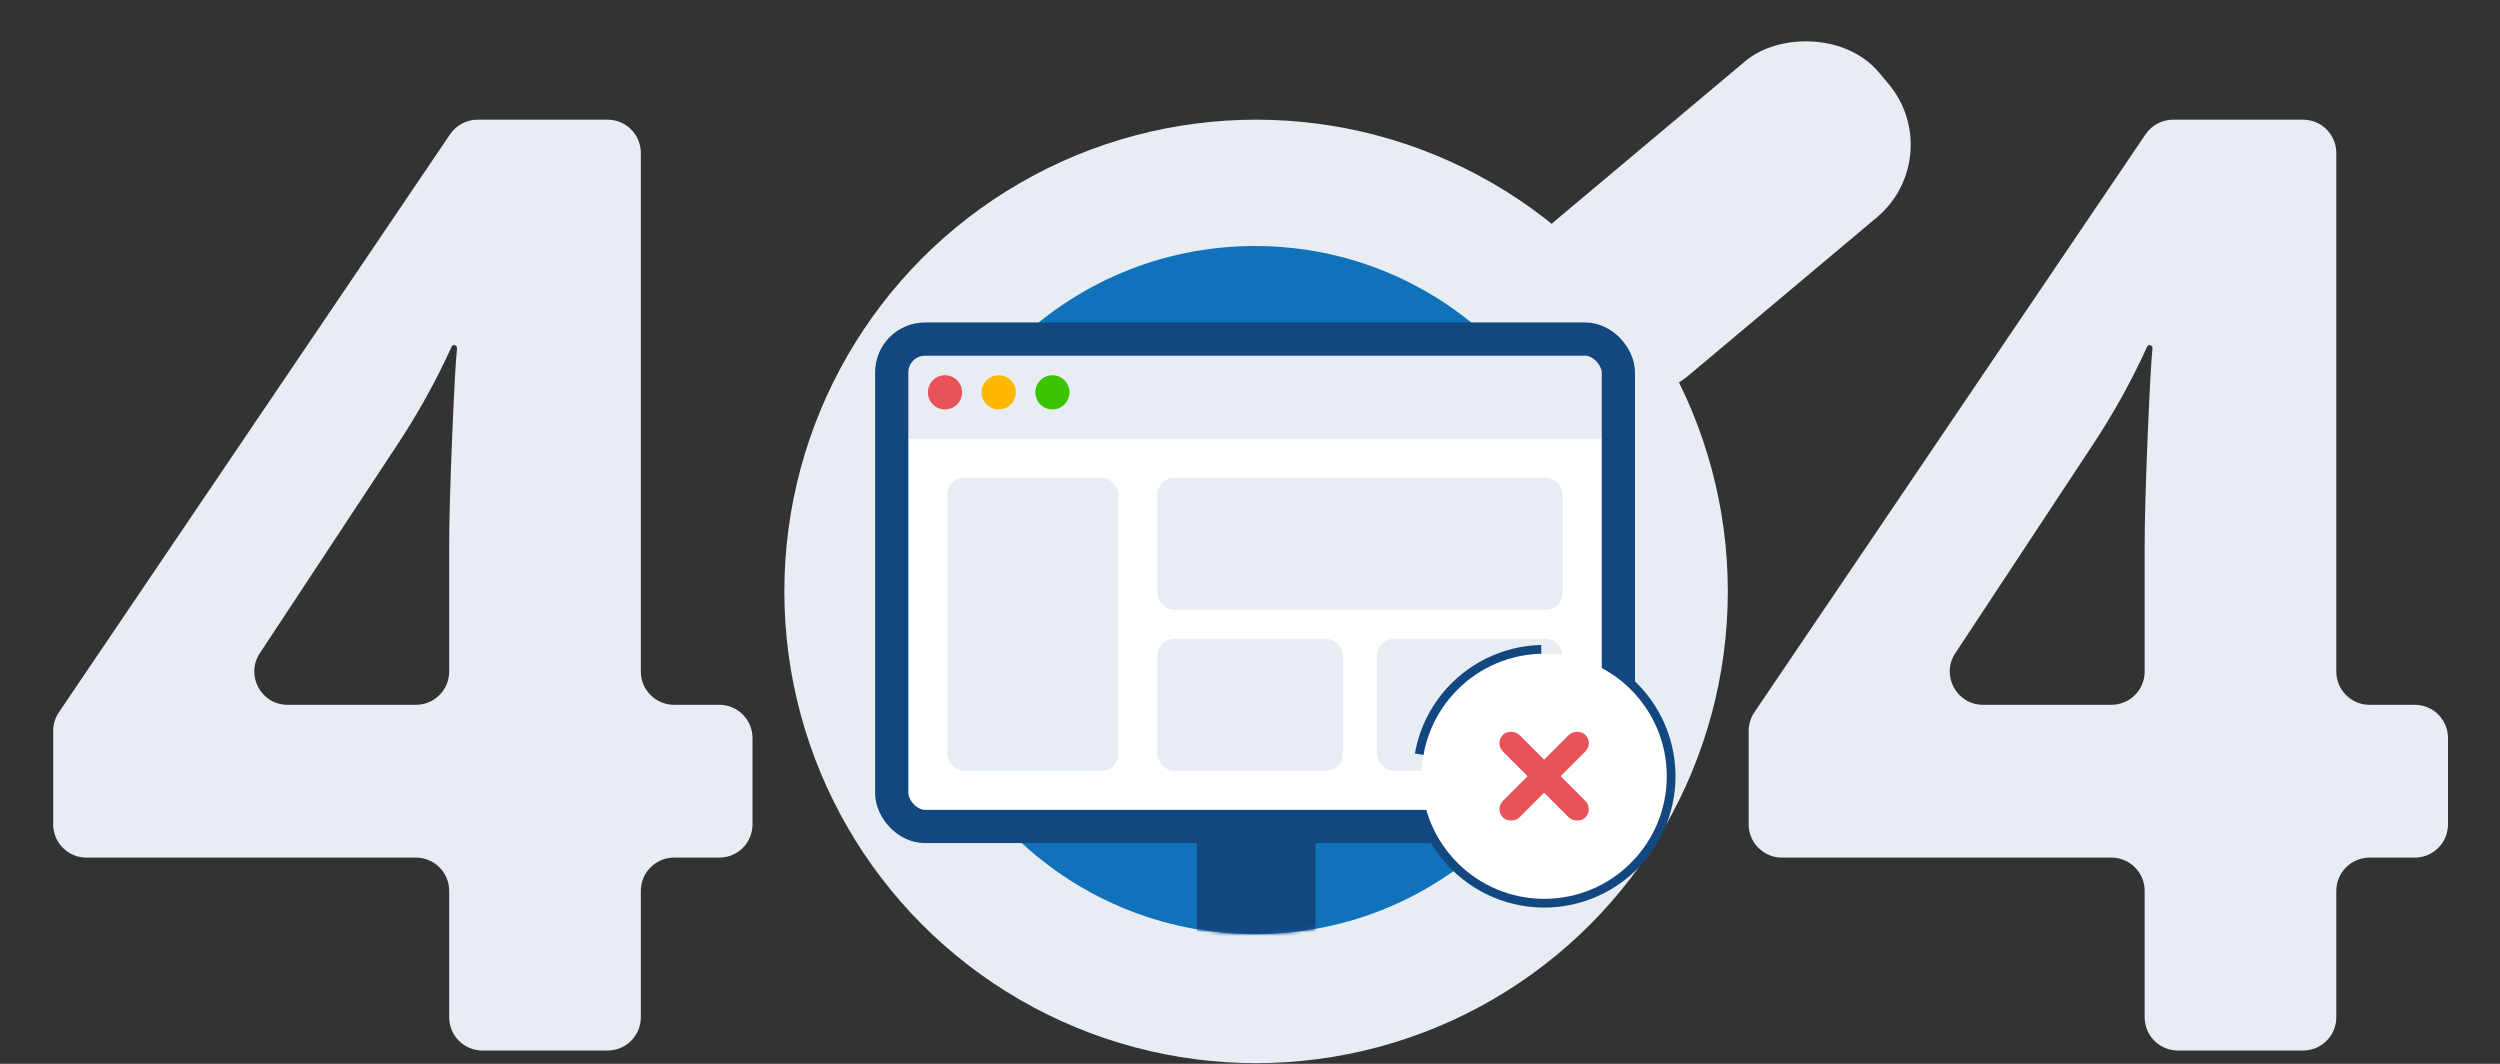 <svg width="752" height="320" viewBox="0 0 752 320" fill="none" xmlns="http://www.w3.org/2000/svg">
    <rect x="0" y="0" width="752" height="320" fill="#333333" stroke="none"/>
    <path
        d="M226.359 247.97C226.359 253.493 221.881 257.97 216.359 257.97H202.762C197.239 257.97 192.762 262.447 192.762 267.97V306C192.762 311.523 188.285 316 182.762 316H145.114C139.591 316 135.114 311.523 135.114 306V267.97C135.114 262.447 130.637 257.97 125.114 257.97H26C20.477 257.97 16 253.493 16 247.97V219.859C16 217.861 16.599 215.909 17.718 214.254L135.385 40.395C137.245 37.647 140.347 36 143.666 36H182.762C188.285 36 192.762 40.477 192.762 46V202.005C192.762 207.528 197.239 212.005 202.762 212.005H216.359C221.881 212.005 226.359 216.483 226.359 222.005V247.97ZM125.114 212.005C130.637 212.005 135.114 207.528 135.114 202.005V164.509C135.114 156.593 135.432 145.102 136.069 130.036C136.638 116.549 137.106 108.126 137.471 104.769C137.527 104.255 137.129 103.798 136.612 103.798C136.281 103.798 135.981 103.992 135.845 104.293C131.181 114.59 125.593 124.639 119.08 134.44L78.148 196.5C73.763 203.148 78.532 212.005 86.496 212.005H125.114Z"
        fill="#E7EDF3" />
    <path
        d="M736.359 247.97C736.359 253.493 731.881 257.97 726.359 257.97H712.762C707.239 257.97 702.762 262.447 702.762 267.97V306C702.762 311.523 698.285 316 692.762 316H655.114C649.591 316 645.114 311.523 645.114 306V267.97C645.114 262.447 640.637 257.97 635.114 257.97H536C530.477 257.97 526 253.493 526 247.97V219.859C526 217.861 526.599 215.909 527.718 214.254L645.385 40.395C647.245 37.647 650.347 36 653.666 36H692.762C698.285 36 702.762 40.477 702.762 46V202.005C702.762 207.528 707.239 212.005 712.762 212.005H726.359C731.881 212.005 736.359 216.483 736.359 222.005V247.97ZM635.114 212.005C640.637 212.005 645.114 207.528 645.114 202.005V164.509C645.114 156.593 645.432 145.102 646.069 130.036C646.638 116.549 647.106 108.126 647.471 104.769C647.527 104.255 647.129 103.798 646.612 103.798C646.281 103.798 645.981 103.992 645.845 104.293C641.181 114.59 635.593 124.639 629.08 134.44L588.148 196.5C583.763 203.148 588.532 212.005 596.496 212.005H635.114Z"
        fill="#E7EDF3" />
    <circle cx="377.83" cy="177.898" r="141.898" fill="#E7EDF3" />
    <rect width="61.431" height="131.349" rx="28.5"
        transform="matrix(-0.643 -0.766 -0.766 0.643 586.396 47.059)" fill="#E7EDF3" />
    <circle cx="377.5" cy="177.5" r="103.5" fill="#1072BA" />
    <mask id="mask0" style="mask-type:alpha" maskUnits="userSpaceOnUse" x="273" y="74" width="208" height="207">
        <circle cx="377.5" cy="177.5" r="103.5" fill="#1072BA" />
    </mask>
    <g mask="url(#mask0)">
        <rect x="360" y="228.207" width="35.697" height="87.968" fill="#134780" />
    </g>
    <rect x="268.233" y="102" width="218.569" height="146.598" rx="10" fill="white" stroke="#134780"
        stroke-width="10" />
    <rect x="284.984" y="143.72" width="51.408" height="88.128" rx="5" fill="#134780" fill-opacity="0.1" />
    <rect x="348.141" y="143.72" width="121.91" height="39.657" rx="5" fill="#134780" fill-opacity="0.1" />
    <rect x="348.141" y="192.19" width="55.814" height="39.657" rx="5" fill="#134780" fill-opacity="0.1" />
    <rect x="414.238" y="192.19" width="55.814" height="39.657" rx="5" fill="#134780" fill-opacity="0.1" />
    <path
        d="M273.233 112C273.233 109.239 275.472 107 278.233 107H476.802C479.563 107 481.802 109.239 481.802 112V131.969H273.233V112Z"
        fill="#134780" fill-opacity="0.1" />
    <circle cx="284.251" cy="118.016" r="5.141" fill="#EA525A" />
    <circle cx="300.407" cy="118.016" r="5.141" fill="#FFB700" />
    <circle cx="316.564" cy="118.016" r="5.141" fill="#3EC300" />
    <path
        d="M425.6 226.639C427.186 217.65 431.836 209.486 438.761 203.538C445.685 197.589 454.456 194.223 463.582 194.011L464.5 233.5L425.6 226.639Z"
        fill="#134780" />
    <path
        d="M490.974 204.185C495.29 208.083 498.692 212.885 500.937 218.25C503.183 223.614 504.216 229.408 503.963 235.218C503.71 241.028 502.177 246.71 499.474 251.859C496.771 257.008 492.965 261.497 488.326 265.005C483.688 268.513 478.333 270.953 472.642 272.152C466.952 273.35 461.067 273.278 455.408 271.939C449.749 270.601 444.455 268.029 439.904 264.408C435.354 260.787 431.659 256.206 429.084 250.992L464.5 233.5L490.974 204.185Z"
        fill="#134780" />
    <circle cx="464.5" cy="233.5" r="36.867" fill="white" />
    <rect x="449.577" y="223.543" width="7.022" height="35.111" rx="3.511" transform="rotate(-45 449.577 223.543)"
        fill="#EA525A" />
    <rect width="7.022" height="35.111" rx="3.511"
        transform="matrix(-0.707 -0.707 -0.707 0.707 479.37 223.543)" fill="#EA525A" />
</svg>